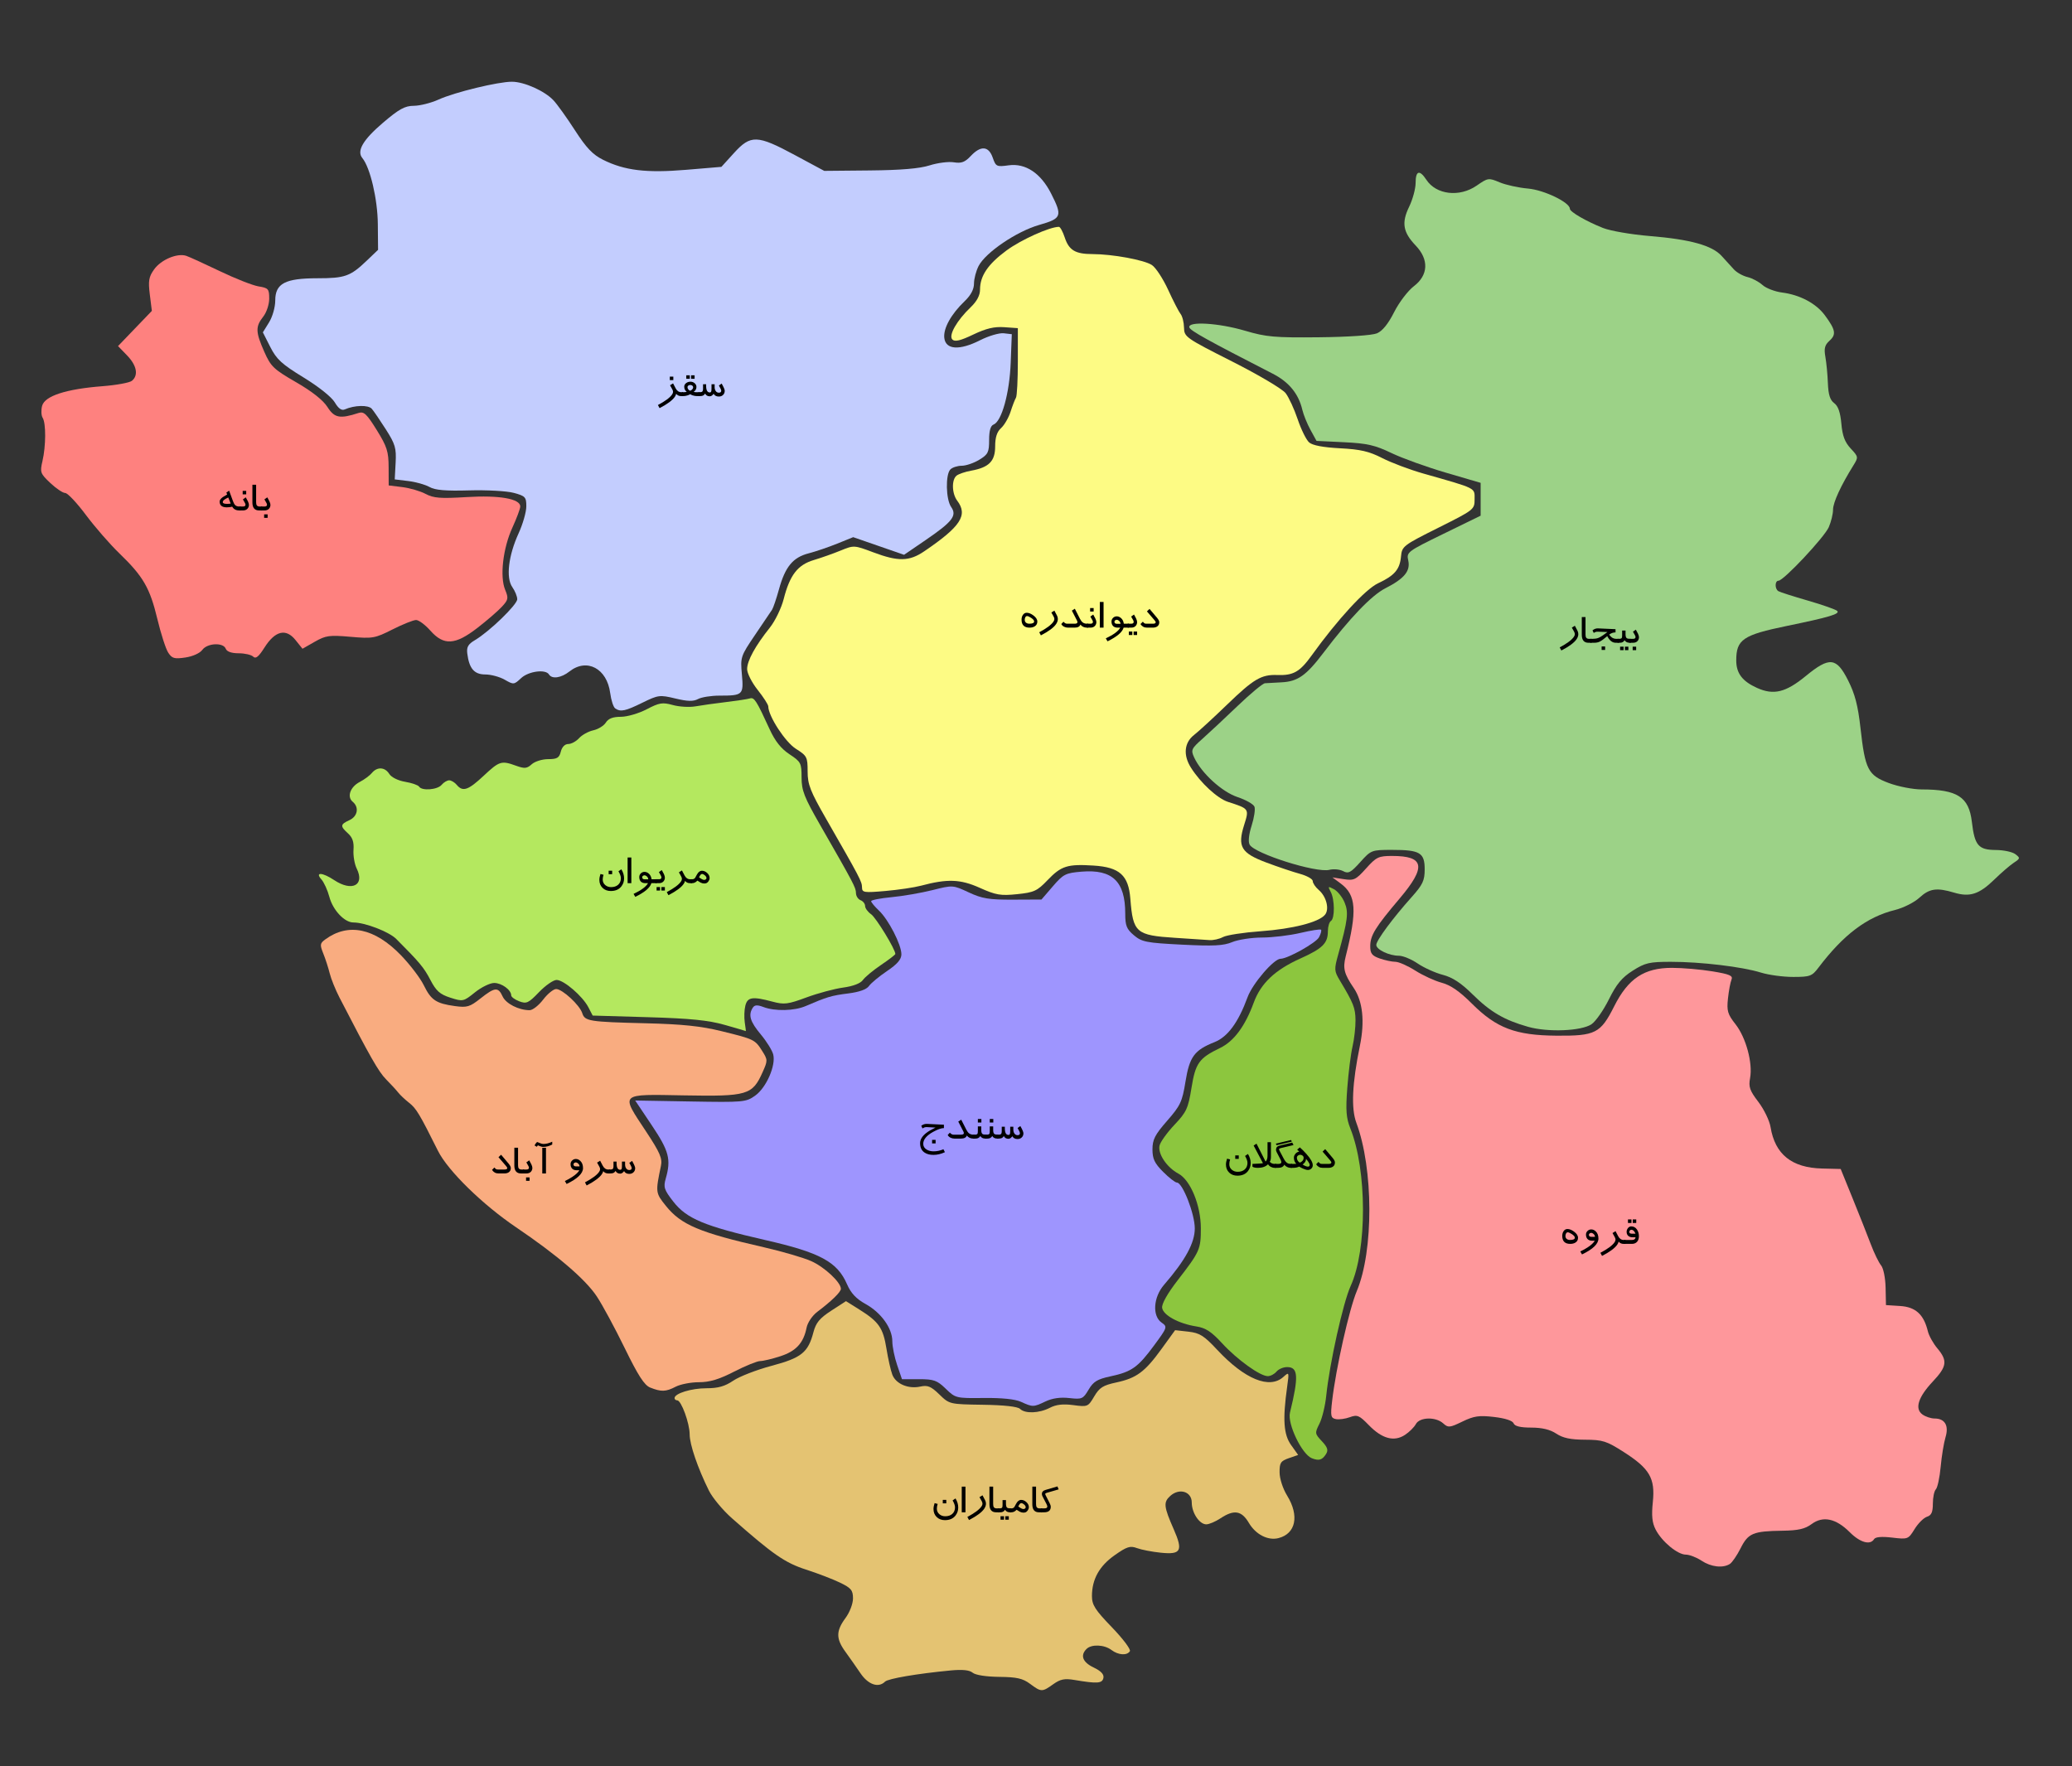 <?xml version="1.0" encoding="utf-8"?>
<!-- Generator: Adobe Illustrator 16.2.0, SVG Export Plug-In . SVG Version: 6.00 Build 0)  -->
<!DOCTYPE svg PUBLIC "-//W3C//DTD SVG 1.1//EN" "http://www.w3.org/Graphics/SVG/1.1/DTD/svg11.dtd">
<svg version="1.1"
	 id="svg2" xmlns:dc="http://purl.org/dc/elements/1.1/" xmlns:cc="http://creativecommons.org/ns#" xmlns:rdf="http://www.w3.org/1999/02/22-rdf-syntax-ns#" xmlns:svg="http://www.w3.org/2000/svg" xmlns:sodipodi="http://sodipodi.sourceforge.net/DTD/sodipodi-0.dtd" xmlns:inkscape="http://www.inkscape.org/namespaces/inkscape" sodipodi:docname="drawing.svg" inkscape:version="0.91 r13725"
	 xmlns="http://www.w3.org/2000/svg" xmlns:xlink="http://www.w3.org/1999/xlink" x="0px" y="0px" width="548px" height="467.2px"
	 viewBox="22.457 9.433 548 467.2" enable-background="new 22.457 9.433 548 467.2" xml:space="preserve">
<rect x="22.457" y="9.433" width="548" height="467.2" fill="#333333" stroke="none"/>
<g id="layer1" inkscape:label="Layer 1" inkscape:groupmode="layer">
	<path id="path3385" inkscape:connector-curvature="0" fill="#C3CDFE" d="M185.177,196.82c-0.484-0.323-1.085-2.153-1.334-4.066
		c-0.851-6.508-6.173-9.336-10.768-5.721c-2.194,1.726-4.624,2.085-5.418,0.8c-0.907-1.467-5.429-0.864-7.398,0.986
		c-1.847,1.735-1.971,1.747-4.316,0.4c-1.328-0.762-3.634-1.386-5.122-1.386c-2.935,0-4.271-1.548-4.775-5.534
		c-0.217-1.715,0.221-2.48,2.025-3.547c3.812-2.251,11.187-9.386,11.187-10.822c0-0.738-0.586-2.178-1.302-3.2
		c-1.728-2.466-1.039-8.334,1.672-14.256c1.116-2.439,2.03-5.637,2.03-7.107c0-2.458-0.267-2.744-3.333-3.57
		c-1.833-0.494-7.144-0.788-11.801-0.655c-6.225,0.178-8.996-0.059-10.467-0.896c-1.1-0.627-3.62-1.336-5.6-1.576l-3.601-0.437
		l0.237-4.4c0.209-3.873-0.099-4.927-2.565-8.8c-1.542-2.42-3.225-4.884-3.739-5.476c-0.918-1.055-4.573-0.968-7.15,0.169
		c-0.832,0.367-1.67-0.227-2.642-1.872c-0.827-1.399-4.285-4.158-8.253-6.583c-5.751-3.514-7.141-4.786-8.795-8.052l-1.966-3.878
		l1.637-2.648c0.92-1.488,1.637-4.021,1.637-5.782c0-4.505,2.611-5.878,11.176-5.878c7.261,0,8.686-0.509,13.021-4.653l2.996-2.864
		l-0.064-6.841c-0.063-6.583-2.02-14.921-4.09-17.431c-1.552-1.88,0.16-4.821,5.415-9.308c4.305-3.675,5.814-4.506,8.211-4.521
		c1.615-0.01,4.556-0.753,6.536-1.652c4.277-1.942,15.803-4.737,19.431-4.712c3.232,0.022,8.585,2.417,10.93,4.891
		c0.986,1.04,3.549,4.613,5.695,7.939c3.011,4.664,4.71,6.451,7.432,7.81c5.694,2.844,11.451,3.541,21.967,2.659l9.346-0.784
		l3.33-3.667c4.413-4.86,6.145-4.803,16.063,0.533l7.808,4.2l12-0.114c8.287-0.079,13.194-0.493,15.86-1.34
		c2.123-0.674,5.003-1.042,6.4-0.816c2.012,0.325,2.942-0.021,4.479-1.66c2.647-2.825,4.733-2.673,5.813,0.424
		c0.827,2.375,1.028,2.472,4.223,2.034c4.457-0.611,8.488,2.074,11.226,7.476c3.036,5.99,2.81,6.584-3.162,8.294
		c-5.952,1.705-14.159,7.267-16.014,10.853c-0.674,1.303-1.226,3.4-1.226,4.66c0,1.513-0.834,3.088-2.456,4.64
		c-3.601,3.445-5.688,7.209-5.398,9.733c0.36,3.136,4.013,3.375,9.457,0.616c2.271-1.151,5.09-1.981,6.264-1.846l2.134,0.247
		l-0.295,7.6c-0.312,8.019-2.386,15.477-4.534,16.301c-0.79,0.303-1.171,1.632-1.171,4.086c0,3.245-0.28,3.808-2.6,5.222
		c-1.43,0.872-3.518,1.586-4.64,1.588c-1.122,0.001-2.473,0.435-3,0.963c-1.336,1.335-1.203,7.938,0.2,9.94
		c1.602,2.287,0.364,3.887-6.781,8.77l-5.675,3.877l-6.727-2.332l-6.727-2.332l-4.226,1.711c-2.324,0.941-5.736,2.101-7.583,2.577
		c-4.134,1.067-6.177,3.546-7.817,9.484c-0.69,2.499-1.519,4.943-1.84,5.431c-0.322,0.487-2.344,3.481-4.492,6.651
		c-3.812,5.625-3.896,5.879-3.48,10.459c0.489,5.4,0.275,5.603-5.931,5.603c-2.193,0-4.741,0.404-5.663,0.897
		c-1.258,0.673-2.756,0.638-6.001-0.141c-4.128-0.99-4.523-0.94-8.689,1.103C187.809,197.537,186.625,197.788,185.177,196.82
		L185.177,196.82z"/>
	<g>
		<path d="M203.105,114.203h-0.527c-0.527,0-0.959-0.201-1.295-0.604c-0.039,0.238-0.156,0.502-0.352,0.791
			c-0.617,0.918-1.961,1.916-4.031,2.994l-0.439-0.82c1.922-1.019,3.17-1.947,3.744-2.782c0.172-0.25,0.258-0.482,0.258-0.697
			c0-0.211-0.067-0.436-0.201-0.674l-0.595-1.074l0.802-0.503l0.686,1.313c0.352,0.68,0.844,1.02,1.477,1.02h0.475V114.203z
			 M200.538,109.978h-0.932v-0.926h0.932V109.978z"/>
		<path d="M207.505,114.203h-0.668c-0.367,0-0.744-0.059-1.131-0.178c-0.336-0.103-0.568-0.213-0.697-0.332
			c-0.16,0.119-0.406,0.229-0.738,0.332c-0.383,0.119-0.746,0.178-1.09,0.178h-0.387v-1.037h0.475c0.348,0,0.619-0.031,0.814-0.094
			c-0.441-0.333-0.662-0.783-0.662-1.351c0-0.407,0.182-0.736,0.545-0.986c0.32-0.228,0.691-0.341,1.113-0.341
			c0.41,0,0.77,0.127,1.078,0.382c0.328,0.27,0.492,0.606,0.492,1.01c0,0.536-0.242,0.965-0.727,1.286
			c0.125,0.063,0.305,0.094,0.539,0.094h1.043V114.203z M204.898,109.621h-0.932v-0.92h0.932V109.621z M205.782,111.882
			c0-0.184-0.075-0.334-0.226-0.451s-0.321-0.176-0.513-0.176c-0.199,0-0.369,0.049-0.51,0.146
			c-0.164,0.113-0.246,0.264-0.246,0.451c0,0.199,0.069,0.39,0.208,0.571s0.306,0.304,0.501,0.366
			c0.195-0.063,0.371-0.178,0.527-0.346C205.697,112.261,205.782,112.074,205.782,111.882z M206.163,109.621h-0.932v-0.92h0.932
			V109.621z"/>
		<path d="M214.132,112.796c0,0.449-0.147,0.815-0.442,1.099s-0.667,0.425-1.116,0.425c-0.648,0-1.107-0.244-1.377-0.732
			c-0.32,0.445-0.664,0.668-1.031,0.668c-0.57,0-0.979-0.242-1.225-0.727c-0.156,0.276-0.361,0.463-0.615,0.562
			c-0.191,0.075-0.465,0.112-0.82,0.112h-0.311v-1.037h0.422c0.297,0,0.504-0.068,0.621-0.206c0.105-0.125,0.158-0.341,0.158-0.646
			v-1.251h0.82v0.504c0.012,1.113,0.336,1.67,0.973,1.67c0.195,0,0.324-0.107,0.387-0.322c0.039-0.137,0.059-0.422,0.059-0.855
			v-0.996h0.826v0.762c0,0.391,0.086,0.723,0.258,0.996c0.207,0.32,0.494,0.48,0.861,0.48c0.418,0,0.627-0.174,0.627-0.521
			c0-0.223-0.207-0.684-0.621-1.383l0.732-0.51C213.861,111.843,214.132,112.48,214.132,112.796z"/>
	</g>
	<path id="path3383" inkscape:connector-curvature="0" fill="#FDFB84" d="M333.257,257.492c-10.347-0.66-11.145-1.356-11.846-10.331
		c-0.485-6.218-2.836-8.343-9.713-8.781c-6.932-0.441-8.57,0.077-12.182,3.853c-2.746,2.871-3.571,3.251-8.051,3.713
		c-4.366,0.449-5.603,0.24-9.863-1.673c-5.144-2.308-8.579-2.435-15.546-0.572c-1.76,0.471-5.989,1.1-9.399,1.397
		c-5.724,0.5-6.201,0.426-6.215-0.962c-0.015-1.515-0.53-2.5-9.467-18.074c-4.234-7.379-4.919-9.129-4.919-12.59
		c0-3.798-0.171-4.127-3.103-5.978c-2.817-1.778-7.281-8.634-7.305-11.219c-0.004-0.463-1.265-2.423-2.801-4.355
		c-1.535-1.932-2.792-4.409-2.792-5.505c0-2.207,2.14-6.113,6.015-10.982c1.4-1.76,3.048-5.167,3.661-7.571
		c1.612-6.323,3.702-9.029,7.948-10.293c1.967-0.585,5.166-1.717,7.109-2.514c3.5-1.436,3.581-1.432,8.618,0.464
		c6.594,2.482,9.519,2.428,13.463-0.247c9.668-6.557,11.645-9.579,8.761-13.392c-1.438-1.899-1.533-5.567-0.175-6.645
		c0.55-0.437,2.272-1.022,3.827-1.302c4.733-0.851,6.373-2.503,6.373-6.422c0-2.393,0.475-3.86,1.569-4.852
		c0.863-0.781,1.99-2.727,2.505-4.324c0.514-1.597,1.157-3.263,1.43-3.703c0.272-0.44,0.496-4.76,0.496-9.6v-8.8l-3.592-0.255
		c-2.652-0.188-4.801,0.323-8.209,1.952c-3.397,1.624-4.853,1.971-5.51,1.313c-1.084-1.083,1.143-5.008,4.854-8.559
		c1.622-1.552,2.456-3.127,2.456-4.64c0-3.646,2.082-6.726,7.012-10.367c3.81-2.815,11.415-6.243,13.85-6.243
		c0.338,0,1.03,1.263,1.54,2.806c1.119,3.391,2.791,4.392,7.346,4.4c5.292,0.009,13.64,1.545,15.701,2.89
		c1.018,0.663,2.953,3.613,4.302,6.555c1.349,2.942,2.834,5.828,3.302,6.413s0.872,2.205,0.898,3.6
		c0.048,2.46,0.428,2.727,12.699,8.936c7.033,3.558,13.33,7.288,14.182,8.4c0.843,1.1,2.275,4.208,3.185,6.907
		c0.909,2.699,2.267,5.447,3.018,6.108c0.899,0.791,3.688,1.323,8.166,1.557c5.413,0.283,7.692,0.812,11.173,2.593
		c2.405,1.23,7.265,3.061,10.8,4.067c14.338,4.082,13.628,3.727,13.628,6.803c0,2.733-0.111,2.82-9.601,7.565
		c-9.31,4.655-9.607,4.884-9.862,7.6c-0.322,3.432-1.687,5.023-6.076,7.087c-3.35,1.574-10.742,9.61-17.546,19.071
		c-3.146,4.375-4.85,5.343-9.126,5.186c-4.189-0.154-6.227,1.048-13.205,7.791c-3.621,3.5-7.574,7.132-8.784,8.072
		c-2.594,2.015-2.913,5.317-0.833,8.622c2.54,4.036,7.018,8.17,9.833,9.079c5.603,1.808,5.604,1.812,4.257,6.083
		c-1.818,5.76-0.829,7.439,5.863,9.952c3.014,1.132,7.01,2.478,8.88,2.99c1.87,0.513,3.399,1.377,3.399,1.922
		s0.711,1.598,1.578,2.341c2.034,1.742,2.876,5.094,1.65,6.571c-1.645,1.98-8.526,3.74-17.029,4.354
		c-4.51,0.326-8.985,1.017-9.946,1.536s-2.581,0.88-3.6,0.803C341.29,258.015,337.217,257.745,333.257,257.492L333.257,257.492z"/>
	<g>
		<path d="M296.808,173.837c0,0.556-0.229,0.976-0.686,1.262c-0.371,0.231-0.826,0.346-1.365,0.346
			c-1.414,0-2.121-0.706-2.121-2.118c0-0.462,0.111-0.867,0.334-1.215c0.258-0.399,0.605-0.599,1.043-0.599
			c0.539,0,1.127,0.237,1.764,0.71C296.464,172.736,296.808,173.273,296.808,173.837z M295.964,173.802
			c0-0.278-0.26-0.589-0.779-0.934c-0.48-0.321-0.848-0.482-1.102-0.482c-0.199,0-0.355,0.12-0.469,0.358
			c-0.09,0.192-0.135,0.399-0.135,0.623c0,0.345,0.123,0.609,0.369,0.793c0.219,0.165,0.506,0.247,0.861,0.247
			C295.546,174.408,295.964,174.206,295.964,173.802z"/>
		<path d="M302.005,172.246c0.152,0.289,0.229,0.592,0.229,0.908c0,0.441-0.15,0.887-0.451,1.336c-0.621,0.93-1.965,1.93-4.031,3
			l-0.439-0.82c1.91-1.012,3.158-1.942,3.744-2.79c0.172-0.25,0.258-0.482,0.258-0.697c0-0.211-0.065-0.436-0.196-0.674
			l-0.599-1.072l0.801-0.491L302.005,172.246z"/>
		<path d="M310.232,175.445h-0.316c-0.723,0-1.293-0.27-1.711-0.809c-0.191,0.539-0.705,0.809-1.541,0.809h-1.746
			c-0.363,0-0.703-0.078-1.02-0.235c-0.352-0.172-0.602-0.412-0.75-0.717l0.574-0.612c0.305,0.352,0.617,0.527,0.938,0.527h2.027
			c0.488,0,0.732-0.142,0.732-0.425c0-0.11-0.047-0.258-0.14-0.443l-1.335-2.597l0.783-0.502l1.342,2.637
			c0.234,0.463,0.482,0.792,0.744,0.989c0.297,0.228,0.688,0.341,1.172,0.341h0.246V175.445z"/>
		<path d="M312.423,173.971c0,0.372-0.113,0.695-0.34,0.969c-0.281,0.336-0.684,0.505-1.207,0.505h-0.949v-1.037h0.932
			c0.438,0,0.656-0.161,0.656-0.482c0-0.133-0.049-0.284-0.145-0.453l-0.537-0.957l0.758-0.534c0.305,0.551,0.492,0.902,0.563,1.055
			C312.333,173.424,312.423,173.736,312.423,173.971z M311.702,171.191h-0.932v-0.926h0.932V171.191z"/>
		<path d="M314.327,175.445h-0.984v-6.791h0.984V175.445z"/>
		<path d="M321.025,175.445h-1.395c-0.332,1.186-1.75,2.393-4.254,3.621l-0.457-0.783c2.055-0.969,3.328-1.916,3.82-2.838h-0.697
			c-0.516,0-0.914-0.141-1.195-0.423c-0.281-0.283-0.422-0.683-0.422-1.2c0-0.376,0.138-0.698,0.413-0.965s0.603-0.4,0.981-0.4
			s0.74,0.141,1.084,0.423c0.434,0.356,0.693,0.866,0.779,1.528h1.342V175.445z M318.804,174.431
			c-0.012-0.308-0.141-0.571-0.387-0.788c-0.207-0.186-0.404-0.278-0.592-0.278c-0.152,0-0.291,0.045-0.416,0.136
			c-0.141,0.099-0.211,0.221-0.211,0.367c0,0.375,0.225,0.563,0.674,0.563H318.804z"/>
		<path d="M323.198,173.971c0,0.372-0.113,0.695-0.338,0.969c-0.28,0.336-0.681,0.505-1.202,0.505h-0.944v-1.037h0.925
			c0.435,0,0.651-0.161,0.651-0.482c0-0.133-0.044-0.284-0.133-0.453l-0.537-0.957l0.758-0.534c0.305,0.551,0.492,0.902,0.563,1.055
			C323.113,173.424,323.198,173.736,323.198,173.971z M321.933,177.402h-0.926v-0.926h0.926V177.402z M323.198,177.402h-0.926
			v-0.926h0.926V177.402z"/>
		<path d="M329.058,174.012c0,0.49-0.172,0.857-0.516,1.104c-0.301,0.22-0.705,0.329-1.213,0.329h-1.523
			c-0.746,0-1.318-0.313-1.717-0.941l0.627-0.629c0.191,0.241,0.352,0.393,0.48,0.456c0.105,0.052,0.277,0.077,0.516,0.077h1.676
			c0.488,0,0.732-0.131,0.732-0.394c0-0.114-0.114-0.302-0.344-0.564l-1.979-2.299l0.688-0.658l1.963,2.326
			C328.855,173.301,329.058,173.699,329.058,174.012z"/>
	</g>
	<path id="path3381" inkscape:connector-curvature="0" fill="#9E95FE" d="M292.457,380.211c-1.534-0.698-5.08-1.06-9.826-1.003
		c-7.304,0.087-7.468,0.047-10.038-2.443c-2.302-2.231-3.146-2.532-7.099-2.532h-4.487l-1.274-3.742
		c-0.702-2.059-1.275-4.885-1.275-6.282c0-3.467-2.967-7.592-7.102-9.875c-2.446-1.351-3.854-2.853-4.873-5.2
		c-2.58-5.946-7.084-8.382-21.626-11.702c-16.044-3.662-20.801-5.649-24.313-10.156c-2.43-3.119-2.665-3.829-2.019-6.082
		c1.461-5.096,0.895-7.273-3.671-14.095l-4.403-6.578l14.603,0.255c14.094,0.247,14.691,0.192,17.141-1.555
		c2.93-2.089,5.497-7.951,4.764-10.873c-0.27-1.074-1.753-3.464-3.296-5.311c-2.814-3.369-3.344-5.119-2.127-7.038
		c0.493-0.777,1.192-0.826,2.84-0.2c3.039,1.155,8.162,1.037,11.161-0.257c5.596-2.414,6.858-2.789,11.22-3.334
		c2.926-0.366,4.892-1.065,5.522-1.965c0.538-0.769,2.688-2.551,4.778-3.962c2.726-1.839,3.8-3.095,3.8-4.442
		c0-2.538-3.42-9.186-5.946-11.56c-1.13-1.061-2.054-2.176-2.054-2.479s2.431-0.779,5.4-1.06c2.97-0.28,7.833-1.12,10.807-1.866
		c5.4-1.355,5.411-1.354,9.601,0.599c3.537,1.65,5.368,1.951,11.716,1.922l7.522-0.034l3.01-3.495
		c2.778-3.226,3.364-3.524,7.61-3.876c8.143-0.675,11.534,2.584,11.534,11.087c0,3.217,0.359,4.111,2.31,5.753
		c2.095,1.763,3.275,1.992,12.706,2.469c8.33,0.421,10.967,0.288,13.265-0.672c1.578-0.659,5.13-1.204,7.895-1.21
		c2.764-0.006,7.327-0.555,10.141-1.218s5.273-1.049,5.465-0.856c0.192,0.192-0.049,1.094-0.536,2.004
		c-0.8,1.494-8.289,5.682-10.16,5.682c-1.772,0-7.406,6.552-8.723,10.146c-2.463,6.719-5.258,10.519-8.761,11.911
		c-5.319,2.112-6.607,3.866-7.669,10.444c-0.857,5.315-1.338,6.343-4.842,10.347c-3.231,3.693-3.89,4.975-3.89,7.572
		c0,2.512,0.556,3.682,2.826,5.953c1.555,1.555,3.191,2.827,3.637,2.827c1.496,0,4.721,8.258,4.729,12.11
		c0.008,3.828-2.491,8.421-8.117,14.917c-2.851,3.292-3.177,8.25-0.657,10.015c1.581,1.107,1.536,1.244-1.971,6.008
		c-4.294,5.833-5.936,7-11.533,8.2c-3.508,0.752-4.54,1.38-5.81,3.532c-1.452,2.461-1.757,2.593-5.103,2.216
		c-2.359-0.266-4.482,0.038-6.301,0.9C295.764,381.647,295.617,381.648,292.457,380.211L292.457,380.211z"/>
	<g>
		<path d="M272.366,314.191c-1.023,0.477-2.033,0.715-3.029,0.715c-0.914,0-1.672-0.188-2.273-0.563
			c-0.84-0.523-1.26-1.365-1.26-2.525c0-0.953,0.537-1.852,1.611-2.695c0.563-0.441,1.383-0.922,2.461-1.441
			c-1.34-0.086-2.125-0.129-2.355-0.129c-0.391,0-0.752,0.121-1.084,0.363l-0.322-0.715c0.457-0.355,0.969-0.52,1.535-0.492
			l4.453,0.217v0.891c-0.695,0-1.646,0.334-2.854,1.002c-1.742,0.965-2.613,2.02-2.613,3.164c0,0.648,0.305,1.156,0.914,1.523
			c0.512,0.309,1.115,0.463,1.811,0.463c0.891,0,1.764-0.184,2.619-0.551L272.366,314.191z M269.906,311.865h-0.932v-0.926h0.932
			V311.865z"/>
		<path d="M280.189,310.593h-0.316c-0.723,0-1.293-0.27-1.711-0.809c-0.191,0.539-0.705,0.809-1.541,0.809h-1.746
			c-0.363,0-0.703-0.078-1.02-0.235c-0.352-0.172-0.602-0.412-0.75-0.717l0.574-0.612c0.305,0.352,0.617,0.527,0.938,0.527h2.027
			c0.488,0,0.732-0.142,0.732-0.425c0-0.11-0.047-0.258-0.14-0.443l-1.335-2.597l0.783-0.502l1.342,2.637
			c0.234,0.463,0.482,0.792,0.744,0.989c0.297,0.228,0.688,0.341,1.172,0.341h0.246V310.593z"/>
		<path d="M283.353,310.593h-0.311c-0.609,0-1.045-0.225-1.307-0.674c-0.27,0.449-0.674,0.674-1.213,0.674h-0.645v-1.043h0.41
			c0.363,0,0.594-0.076,0.691-0.229c0.066-0.105,0.1-0.344,0.1-0.715v-1.242h0.902v0.963c0,0.501,0.092,0.838,0.275,1.011
			c0.152,0.141,0.432,0.211,0.838,0.211h0.258V310.593z M282.011,306.339h-0.932v-0.926h0.932V306.339z"/>
		<path d="M286.505,310.593h-0.311c-0.609,0-1.045-0.225-1.307-0.674c-0.27,0.449-0.674,0.674-1.213,0.674h-0.645v-1.043h0.41
			c0.363,0,0.594-0.076,0.691-0.229c0.066-0.105,0.1-0.344,0.1-0.715v-1.242h0.902v0.963c0,0.501,0.092,0.838,0.275,1.011
			c0.152,0.141,0.432,0.211,0.838,0.211h0.258V310.593z M285.163,306.339h-0.932v-0.926h0.932V306.339z"/>
		<path d="M293.132,309.187c0,0.449-0.147,0.815-0.442,1.099s-0.667,0.425-1.116,0.425c-0.648,0-1.107-0.244-1.377-0.732
			c-0.32,0.445-0.664,0.668-1.031,0.668c-0.57,0-0.979-0.242-1.225-0.727c-0.156,0.276-0.361,0.463-0.615,0.562
			c-0.191,0.075-0.465,0.112-0.82,0.112h-0.311v-1.037h0.422c0.297,0,0.504-0.068,0.621-0.206c0.105-0.125,0.158-0.341,0.158-0.646
			v-1.251h0.82v0.504c0.012,1.113,0.336,1.67,0.973,1.67c0.195,0,0.324-0.107,0.387-0.322c0.039-0.137,0.059-0.422,0.059-0.855
			v-0.996h0.826v0.762c0,0.391,0.086,0.723,0.258,0.996c0.207,0.32,0.494,0.48,0.861,0.48c0.418,0,0.627-0.174,0.627-0.521
			c0-0.223-0.207-0.684-0.621-1.383l0.732-0.51C292.861,308.234,293.132,308.871,293.132,309.187z"/>
	</g>
	<path id="path3379" inkscape:connector-curvature="0" fill="#FE979B" d="M472.457,422.232c-1.32-0.874-3.183-1.591-4.139-1.594
		c-2.19-0.006-6.33-3.443-7.971-6.617c-0.936-1.809-1.126-3.655-0.75-7.305c0.646-6.286-0.831-8.822-7.702-13.223
		c-4.544-2.91-5.55-3.229-10.239-3.249c-3.822-0.016-5.835-0.443-7.6-1.611c-1.63-1.08-3.755-1.591-6.625-1.595
		c-2.895-0.004-4.361-0.361-4.658-1.134c-0.268-0.697-2.24-1.338-5.163-1.677c-3.97-0.461-5.316-0.265-8.38,1.218
		c-3.37,1.632-3.759,1.668-5.075,0.477c-1.979-1.792-6.235-1.676-7.238,0.197c-0.438,0.818-1.733,2.102-2.88,2.853
		c-2.869,1.88-6.052,1.023-9.542-2.57c-2.542-2.616-3.065-2.836-5.038-2.112c-1.21,0.444-2.876,0.668-3.701,0.498
		c-1.333-0.275-1.442-0.817-0.975-4.832c1.002-8.605,4.521-24.277,6.514-29.014c4.486-10.658,4.431-32.356-0.114-44.539
		c-1.412-3.784-1.105-10.419,0.939-20.356c1.325-6.435,0.76-11.765-1.619-15.273c-2.574-3.795-2.932-5.216-2.121-8.423
		c3.061-12.098,2.776-16.174-1.339-19.225l-2.185-1.619l2.969,0.463c2.716,0.424,3.223,0.182,5.932-2.836
		c2.706-3.015,3.301-3.3,6.884-3.3c8.583,0,9.09,2.871,1.988,11.26c-6.471,7.646-7.772,9.761-7.772,12.633
		c0,1.917,0.465,2.512,2.52,3.228c1.386,0.483,3.244,0.878,4.13,0.878s3.262,1.05,5.28,2.333c2.019,1.283,5.165,2.728,6.991,3.21
		c2.325,0.614,4.726,2.278,8,5.548c6.467,6.455,11.53,8.37,22.35,8.45c10.289,0.077,11.641-0.611,15.237-7.753
		c3.714-7.376,7.935-10.187,15.295-10.187c2.799,0,7.605,0.416,10.682,0.924c4.62,0.763,5.499,1.145,5.057,2.2
		c-0.294,0.702-0.714,2.955-0.933,5.005c-0.348,3.253-0.092,4.12,2.009,6.8c2.771,3.536,4.586,10.272,3.84,14.249
		c-0.433,2.307-0.089,3.291,2.198,6.287c1.491,1.954,2.939,4.943,3.218,6.644c1.187,7.231,5.594,10.773,13.653,10.971l4.899,0.121
		l3.188,7.846c1.753,4.316,3.907,9.755,4.787,12.087c0.88,2.332,2.096,4.833,2.702,5.559c0.623,0.745,1.145,3.318,1.2,5.914
		l0.098,4.595l3.775,0.243c4.069,0.262,6.232,2.243,7.308,6.695c0.284,1.176,1.416,3.208,2.517,4.516
		c2.735,3.25,2.526,4.796-1.18,8.73c-3.898,4.139-4.877,7.21-2.785,8.74c0.809,0.591,2.258,1.076,3.22,1.076
		c2.738,0,3.83,1.877,2.89,4.969c-0.439,1.447-1.015,4.955-1.277,7.796c-0.262,2.841-0.835,5.523-1.272,5.96
		c-0.437,0.438-0.795,2.139-0.795,3.781c0,2.258-0.38,3.107-1.56,3.481c-0.858,0.272-2.328,1.736-3.266,3.253
		c-1.677,2.714-1.772,2.75-5.932,2.261c-2.766-0.325-4.42-0.186-4.782,0.401c-1.031,1.669-3.7,0.911-6.439-1.829
		c-3.642-3.642-7.077-4.377-10.079-2.157c-1.753,1.295-3.528,1.702-7.71,1.763c-7.791,0.114-9.068,0.648-11.072,4.63
		c-0.959,1.904-2.242,3.778-2.852,4.165C478.118,424.275,474.992,423.912,472.457,422.232L472.457,422.232z"/>
	<g>
		<path d="M439.812,336.837c0,0.556-0.229,0.976-0.686,1.262c-0.371,0.231-0.826,0.346-1.365,0.346
			c-1.414,0-2.121-0.706-2.121-2.118c0-0.462,0.111-0.867,0.334-1.215c0.258-0.399,0.605-0.599,1.043-0.599
			c0.539,0,1.127,0.237,1.764,0.71C439.468,335.736,439.812,336.273,439.812,336.837z M438.968,336.802
			c0-0.278-0.26-0.589-0.779-0.934c-0.48-0.321-0.848-0.482-1.102-0.482c-0.199,0-0.355,0.12-0.469,0.358
			c-0.09,0.192-0.135,0.399-0.135,0.623c0,0.345,0.123,0.609,0.369,0.793c0.219,0.165,0.506,0.247,0.861,0.247
			C438.55,337.408,438.968,337.206,438.968,336.802z"/>
		<path d="M445.208,337.039c0,1.402-1.447,2.801-4.342,4.195l-0.457-0.785c0.664-0.305,1.311-0.662,1.939-1.072
			c0.953-0.621,1.582-1.213,1.887-1.775h-0.703c-0.516,0-0.914-0.142-1.195-0.425s-0.422-0.683-0.422-1.198
			c0-0.375,0.139-0.695,0.416-0.961s0.604-0.398,0.979-0.398c0.434,0,0.832,0.174,1.195,0.521
			C444.974,335.585,445.208,336.218,445.208,337.039z M444.294,336.582c-0.012-0.297-0.141-0.555-0.387-0.773
			c-0.211-0.188-0.408-0.281-0.592-0.281c-0.148,0-0.287,0.047-0.416,0.141c-0.141,0.102-0.211,0.225-0.211,0.369
			c0,0.363,0.225,0.545,0.674,0.545H444.294z"/>
		<path d="M452.368,338.445h-0.527c-0.527,0-0.959-0.201-1.295-0.604c-0.039,0.238-0.156,0.502-0.352,0.791
			c-0.617,0.918-1.961,1.916-4.031,2.994l-0.439-0.82c1.922-1.019,3.17-1.947,3.744-2.782c0.172-0.25,0.258-0.482,0.258-0.697
			c0-0.211-0.067-0.436-0.201-0.674l-0.595-1.074l0.802-0.503l0.686,1.313c0.352,0.68,0.844,1.02,1.477,1.02h0.475V338.445z"/>
		<path d="M455.913,336.403c0,0.618-0.156,1.107-0.469,1.466c-0.328,0.384-0.797,0.575-1.406,0.575h-2.063v-1.037h2.145
			c0.543,0,0.848-0.236,0.914-0.709h-0.838c-0.449,0-0.814-0.124-1.096-0.372s-0.426-0.595-0.434-1.04
			c-0.008-0.363,0.102-0.693,0.328-0.99c0.246-0.32,0.545-0.48,0.896-0.48c0.637,0,1.145,0.282,1.523,0.845
			C455.747,335.154,455.913,335.734,455.913,336.403z M453.95,332.908h-0.932v-0.926h0.932V332.908z M455.011,335.75
			c-0.293-0.695-0.65-1.043-1.072-1.043c-0.164,0-0.3,0.057-0.407,0.17s-0.161,0.252-0.161,0.416c0,0.305,0.238,0.457,0.715,0.457
			H455.011z M455.21,332.908h-0.932v-0.926h0.932V332.908z"/>
	</g>
	<path id="path3377" inkscape:connector-curvature="0" fill="#F9AC80" d="M194.417,376.449c-1.539-0.613-3.193-3.177-6.732-10.431
		c-2.581-5.29-5.912-11.456-7.404-13.702c-2.996-4.512-10.484-10.922-21.34-18.267c-8.887-6.012-18.036-14.969-20.652-20.217
		c-4.864-9.756-5.736-11.209-7.613-12.686c-1.094-0.86-2.4-2.092-2.903-2.736c-0.503-0.645-1.938-2.204-3.189-3.466
		c-1.996-2.013-4.219-5.913-12.337-21.646c-1.061-2.054-2.225-4.934-2.588-6.4c-0.362-1.466-1.128-3.83-1.7-5.253
		c-0.938-2.33-0.885-2.701,0.529-3.737c6.095-4.462,13.065-2.999,20.022,4.202c2.403,2.487,5.119,6.058,6.036,7.936
		c1.918,3.925,3.253,4.817,8.235,5.5c3.192,0.438,3.936,0.216,6.747-2.011c3.808-3.016,4.692-3.098,5.857-0.542
		c0.871,1.914,4.264,3.64,7.15,3.64c0.792,0,2.401-1.26,3.576-2.8s2.723-2.798,3.44-2.796c1.643,0.005,6.22,4.237,6.9,6.381
		c0.676,2.129,1.788,2.306,16.805,2.675c9.661,0.237,14.565,0.748,20,2.082c8.681,2.13,8.886,2.23,10.798,5.268
		c1.471,2.335,1.474,2.506,0.073,5.633c-2.687,6.001-4.007,6.39-20.671,6.091c-17.365-0.312-16.917-0.732-10.149,9.523
		c3.724,5.644,4.368,7.136,3.948,9.144c-1.459,6.977-1.439,7.133,1.325,10.57c4.022,4.999,8.88,7.051,25.876,10.928
		c4.84,1.104,10.481,2.753,12.537,3.665c3.514,1.558,7.862,5.615,7.862,7.335c0,0.836-2.468,3.242-6.232,6.076
		c-1.318,0.992-2.57,2.841-2.841,4.197c-0.812,4.057-2.77,6.194-6.917,7.551c-2.15,0.703-4.563,1.281-5.359,1.283
		c-0.798,0.002-3.901,1.262-6.898,2.8c-4.006,2.056-6.471,2.796-9.309,2.796c-2.123,0-4.892,0.538-6.151,1.195
		C198.564,377.576,197.344,377.616,194.417,376.449L194.417,376.449z"/>
	<g>
		<path d="M157.557,318.38c0,0.49-0.172,0.857-0.516,1.104c-0.301,0.22-0.705,0.329-1.213,0.329h-1.523
			c-0.746,0-1.318-0.313-1.717-0.941l0.627-0.629c0.191,0.241,0.352,0.393,0.48,0.456c0.105,0.052,0.277,0.077,0.516,0.077h1.676
			c0.488,0,0.732-0.131,0.732-0.394c0-0.114-0.114-0.302-0.344-0.564l-1.979-2.299l0.688-0.658l1.963,2.326
			C157.354,317.67,157.557,318.067,157.557,318.38z"/>
		<path d="M161.073,319.813h-0.82c-1.176,0-1.764-0.708-1.764-2.123v-4.674h0.984v4.593c0,0.391,0.057,0.672,0.17,0.844
			c0.141,0.215,0.395,0.323,0.762,0.323h0.668V319.813z"/>
		<path d="M163.258,318.339c0,0.372-0.113,0.695-0.34,0.969c-0.281,0.336-0.684,0.505-1.207,0.505h-0.949v-1.037h0.932
			c0.438,0,0.656-0.161,0.656-0.482c0-0.133-0.049-0.284-0.145-0.453l-0.537-0.957l0.758-0.534c0.305,0.551,0.492,0.902,0.563,1.055
			C163.168,317.793,163.258,318.104,163.258,318.339z M162.514,321.771h-0.926v-0.92h0.926V321.771z"/>
		<path d="M168.514,312.144c-0.773,0.438-1.59,0.656-2.449,0.656c-0.195,0-0.477-0.072-0.844-0.217s-0.521-0.217-0.463-0.217
			c-0.055,0-0.162,0.133-0.322,0.398l-0.604-0.363c0.332-0.594,0.58-0.891,0.744-0.891c0.02,0,0.228,0.085,0.624,0.255
			s0.714,0.255,0.952,0.255c0.746,0,1.533-0.203,2.361-0.609V312.144z M166.856,319.813h-0.979v-6.791h0.979V319.813z"/>
		<path d="M176.653,318.407c0,1.402-1.447,2.801-4.342,4.195l-0.457-0.785c0.664-0.305,1.311-0.662,1.939-1.072
			c0.953-0.621,1.582-1.213,1.887-1.775h-0.703c-0.516,0-0.914-0.142-1.195-0.425s-0.422-0.683-0.422-1.198
			c0-0.375,0.139-0.695,0.416-0.961s0.604-0.398,0.979-0.398c0.434,0,0.832,0.174,1.195,0.521
			C176.418,316.954,176.653,317.587,176.653,318.407z M175.739,317.95c-0.012-0.297-0.141-0.555-0.387-0.773
			c-0.211-0.188-0.408-0.281-0.592-0.281c-0.148,0-0.287,0.047-0.416,0.141c-0.141,0.102-0.211,0.225-0.211,0.369
			c0,0.363,0.225,0.545,0.674,0.545H175.739z"/>
		<path d="M183.813,319.813h-0.527c-0.527,0-0.959-0.201-1.295-0.604c-0.039,0.238-0.156,0.502-0.352,0.791
			c-0.617,0.918-1.961,1.916-4.031,2.994l-0.439-0.82c1.922-1.019,3.17-1.947,3.744-2.782c0.172-0.25,0.258-0.482,0.258-0.697
			c0-0.211-0.067-0.436-0.201-0.674l-0.595-1.074l0.802-0.503l0.686,1.313c0.352,0.68,0.844,1.02,1.477,1.02h0.475V319.813z"/>
		<path d="M190.446,318.407c0,0.449-0.147,0.815-0.442,1.099s-0.667,0.425-1.116,0.425c-0.648,0-1.107-0.244-1.377-0.732
			c-0.32,0.445-0.664,0.668-1.031,0.668c-0.57,0-0.979-0.242-1.225-0.727c-0.156,0.276-0.361,0.463-0.615,0.562
			c-0.191,0.075-0.465,0.112-0.82,0.112h-0.311v-1.037h0.422c0.297,0,0.504-0.068,0.621-0.206c0.105-0.125,0.158-0.341,0.158-0.646
			v-1.251h0.82v0.504c0.012,1.113,0.336,1.67,0.973,1.67c0.195,0,0.324-0.107,0.387-0.322c0.039-0.137,0.059-0.422,0.059-0.855
			v-0.996h0.826v0.762c0,0.391,0.086,0.723,0.258,0.996c0.207,0.32,0.494,0.48,0.861,0.48c0.418,0,0.627-0.174,0.627-0.521
			c0-0.223-0.207-0.684-0.621-1.383l0.732-0.51C190.174,317.454,190.446,318.091,190.446,318.407z"/>
	</g>
	<path id="path3375" inkscape:connector-curvature="0" fill="#E4C372" d="M294.874,454.808c-1.919-1.43-3.504-1.787-8.149-1.836
		c-3.46-0.037-6.267-0.475-7.016-1.096c-0.856-0.711-2.691-0.898-5.851-0.598c-8.81,0.84-16.522,2.154-17.319,2.951
		c-1.738,1.738-4.45,0.82-6.495-2.197c-1.118-1.65-2.923-4.223-4.011-5.719c-2.497-3.434-2.492-5.473,0.023-8.881
		c1.13-1.531,2-3.801,2-5.215c0-2.15-0.477-2.734-3.399-4.154c-1.87-0.908-5.92-2.465-9-3.459
		c-5.589-1.805-8.699-3.959-19.601-13.571c-2.42-2.134-5.171-5.438-6.114-7.341c-2.955-5.966-5.086-12.192-5.086-14.86
		c0-2.931-2.217-9.001-3.286-9.001c-0.393,0-0.711-0.27-0.707-0.6c0.013-1.233,4.451-2.6,8.441-2.6c3.091,0,4.874-0.506,7.093-2.011
		c1.63-1.106,6.183-2.87,10.118-3.92c7.912-2.111,9.666-3.516,11.072-8.869c0.667-2.538,1.645-3.721,4.725-5.72l3.885-2.52
		l3.529,2.212c5.162,3.234,6.296,4.865,7.173,10.311c0.435,2.693,1.136,5.808,1.559,6.921c0.931,2.447,4.23,3.849,7.416,3.149
		c1.931-0.424,2.809-0.06,5.021,2.084c2.673,2.591,2.704,2.599,11.531,2.731c5.598,0.084,9.2,0.482,9.801,1.083
		c1.318,1.317,5.052,1.187,7.881-0.276c1.685-0.871,3.488-1.078,6.23-0.714c3.769,0.5,3.898,0.446,5.514-2.292
		c1.382-2.343,2.338-2.95,5.822-3.697c5.372-1.152,7.575-2.782,11.98-8.866l3.598-4.969l3.509,0.396
		c2.993,0.337,4.107,1.038,7.602,4.778c7.3,7.815,13.845,10.5,17.523,7.19c1.526-1.373,1.545-1.323,0.997,2.6
		c-1.209,8.652-0.939,12.642,1.041,15.418l1.867,2.618l-2.467,0.86c-2.157,0.752-2.465,1.228-2.442,3.782
		c0.014,1.668,0.87,4.294,1.996,6.122c3.276,5.321,2.299,10.087-2.309,11.243c-2.784,0.699-6-0.961-7.812-4.031
		c-1.925-3.262-3.92-3.584-7.501-1.212c-1.32,0.874-3.01,1.592-3.755,1.595c-1.815,0.007-3.846-3.032-3.846-5.757
		c0-2.924-3.281-3.935-5.691-1.754c-1.841,1.666-1.721,2.81,0.926,8.826c2.502,5.69,1.929,6.735-3.396,6.192
		c-2.33-0.238-5.182-0.788-6.336-1.222c-1.785-0.671-2.662-0.393-5.871,1.866c-4.084,2.874-6.03,6.37-6.03,10.831
		c0,2.34,0.835,3.645,5.28,8.248c2.903,3.008,5.042,5.854,4.752,6.322c-0.747,1.209-3.058,1.057-4.88-0.32
		c-1.894-1.434-5.289-1.57-6.593-0.266c-1.715,1.715-1.02,3.514,1.896,4.904c1.938,0.924,2.767,1.809,2.578,2.748
		c-0.296,1.475-1.592,1.57-7.574,0.559c-2.713-0.459-3.787-0.248-5.724,1.131C298.068,457.019,297.837,457.013,294.874,454.808
		L294.874,454.808z"/>
	<g>
		<path d="M275.887,408.185c0,0.789-0.236,1.49-0.709,2.104c-0.629,0.82-1.564,1.23-2.807,1.23c-0.879,0-1.6-0.27-2.162-0.809
			c-0.574-0.551-0.861-1.264-0.861-2.139c0-0.438,0.098-0.955,0.293-1.553l0.809,0.211c-0.145,0.438-0.217,0.854-0.217,1.248
			c0,0.602,0.223,1.092,0.668,1.471c0.426,0.363,0.943,0.545,1.553,0.545c0.758,0,1.371-0.201,1.84-0.604
			c0.496-0.43,0.744-1.018,0.744-1.764c0-0.484-0.213-1.092-0.639-1.822l0.768-0.527
			C275.647,406.562,275.887,407.365,275.887,408.185z M272.735,407.078h-0.932v-0.926h0.932V407.078z"/>
		<path d="M277.803,409.445h-0.984v-6.791h0.984V409.445z"/>
		<path d="M282.994,406.246c0.152,0.289,0.229,0.592,0.229,0.908c0,0.441-0.15,0.887-0.451,1.336c-0.621,0.93-1.965,1.93-4.031,3
			l-0.439-0.82c1.91-1.012,3.158-1.942,3.744-2.79c0.172-0.25,0.258-0.482,0.258-0.697c0-0.211-0.065-0.436-0.196-0.674
			l-0.599-1.072l0.801-0.491L282.994,406.246z"/>
		<path d="M286.727,409.445h-0.82c-1.176,0-1.764-0.708-1.764-2.123v-4.674h0.984v4.593c0,0.391,0.057,0.672,0.17,0.844
			c0.141,0.215,0.395,0.323,0.762,0.323h0.668V409.445z"/>
		<path d="M289.885,409.445h-0.311c-0.609,0-1.045-0.225-1.307-0.674c-0.27,0.449-0.674,0.674-1.213,0.674h-0.645v-1.043h0.41
			c0.363,0,0.594-0.076,0.691-0.229c0.066-0.105,0.1-0.344,0.1-0.715v-1.242h0.902v0.963c0,0.501,0.092,0.838,0.275,1.011
			c0.152,0.141,0.432,0.211,0.838,0.211h0.258V409.445z M288.004,411.402h-0.932v-0.926h0.932V411.402z M289.264,411.402h-0.926
			v-0.926h0.926V411.402z"/>
		<path d="M294.467,408.578c-0.27,0.641-0.699,0.961-1.289,0.961c-0.34,0-0.676-0.084-1.008-0.252
			c-0.039-0.02-0.32-0.191-0.844-0.516c-0.41,0.449-0.869,0.674-1.377,0.674h-0.381v-1.037h0.422c0.301,0,0.549-0.125,0.744-0.376
			c0.047-0.059,0.195-0.329,0.445-0.811c0.367-0.705,0.82-1.058,1.359-1.058c0.492,0,0.951,0.195,1.377,0.586
			c0.434,0.402,0.65,0.846,0.65,1.33C294.567,408.251,294.533,408.417,294.467,408.578z M293.735,408.085
			c0-0.25-0.168-0.51-0.504-0.779c-0.242-0.195-0.469-0.293-0.68-0.293c-0.145,0-0.287,0.088-0.428,0.264
			c-0.063,0.078-0.184,0.281-0.363,0.609c0.602,0.465,1.059,0.697,1.371,0.697c0.16,0,0.297-0.043,0.41-0.129
			C293.67,408.361,293.735,408.238,293.735,408.085z"/>
		<path d="M298.071,409.445h-0.82c-1.176,0-1.764-0.708-1.764-2.123v-4.674h0.984v4.593c0,0.391,0.057,0.672,0.17,0.844
			c0.141,0.215,0.395,0.323,0.762,0.323h0.668V409.445z"/>
		<path d="M302.452,403.378l-3.163,0.917c-0.258,0.074-0.387,0.175-0.387,0.303c0,0.093,0.057,0.247,0.169,0.46l0.982,1.929
			c0.205,0.408,0.308,0.739,0.308,0.993c0,0.976-0.592,1.463-1.775,1.463h-0.826v-1.037h0.873c0.547,0,0.82-0.157,0.82-0.47
			c0-0.172-0.076-0.405-0.229-0.698l-1.031-1.99c-0.121-0.234-0.182-0.455-0.182-0.662c0-0.516,0.309-0.865,0.926-1.049l3.188-0.943
			L302.452,403.378z"/>
	</g>
	<path id="path3373" inkscape:connector-curvature="0" fill="#FE817F" d="M66.937,182.039c-0.642-0.993-1.93-4.993-2.864-8.888
		c-1.968-8.204-3.731-11.253-10.014-17.318c-2.507-2.42-6.505-7.01-8.886-10.2c-2.38-3.19-4.839-5.8-5.465-5.8
		c-0.625,0-2.4-1.191-3.944-2.647c-2.649-2.499-2.766-2.824-2.076-5.8c0.928-3.999,0.954-10.022,0.052-11.447
		c-0.382-0.602-0.444-2.027-0.14-3.167c0.7-2.616,6.336-4.446,15.988-5.19c3.664-0.283,7.159-0.926,7.766-1.429
		c1.776-1.475,1.28-4.062-1.289-6.711l-2.392-2.468l4.474-4.656l4.474-4.656l-0.539-4.311c-0.453-3.632-0.275-4.68,1.132-6.657
		c1.84-2.583,6.146-4.396,8.521-3.586c0.838,0.286,4.853,2.118,8.922,4.072s8.659,3.757,10.2,4.007
		c2.574,0.417,2.801,0.679,2.801,3.224c0,1.558-0.7,3.659-1.601,4.803c-2.061,2.62-2.015,4.034,0.3,9.268
		c1.731,3.916,2.473,4.625,8.41,8.05c4.227,2.438,7.14,4.743,8.301,6.567c1.849,2.904,3.284,3.176,8.242,1.562
		c1.387-0.451,2.156,0.275,4.784,4.517c2.725,4.396,3.135,5.68,3.147,9.855l0.016,4.8l3.6,0.442c1.98,0.243,4.748,1.051,6.151,1.795
		c2.132,1.131,3.918,1.27,10.849,0.846c8.67-0.531,14.2,0.436,14.2,2.482c0,0.573-0.936,3.086-2.08,5.585
		c-2.493,5.446-3.368,12.953-1.918,16.453c0.926,2.235,0.844,2.647-0.892,4.517c-1.051,1.131-3.953,3.637-6.449,5.568
		c-5.889,4.555-8.891,4.727-12.445,0.711c-1.363-1.54-3.06-2.8-3.771-2.8c-0.71,0-3.51,1.121-6.223,2.49
		c-4.676,2.36-5.255,2.461-11.131,1.949c-5.576-0.486-6.523-0.355-9.443,1.31l-3.245,1.851l-1.863-2.322
		c-2.521-3.143-5.391-2.434-8.207,2.029c-1.521,2.41-2.305,3.041-2.961,2.385c-0.49-0.491-2.222-0.892-3.847-0.892
		c-1.888,0-3.12-0.433-3.414-1.2c-0.663-1.727-4.887-1.516-6.214,0.311c-0.631,0.869-2.532,1.721-4.475,2.006
		C68.555,183.778,67.946,183.602,66.937,182.039z"/>
	<g>
		<path d="M86.115,144.445h-0.428c-0.824,0-1.43-0.332-1.816-0.996c-0.406,0.117-0.883,0.176-1.43,0.176
			c-1.262,0-1.893-0.514-1.893-1.541c0-0.375,0.281-0.766,0.844-1.172c0.098-0.07,0.48-0.299,1.148-0.686l-0.217-0.51l0.732-0.498
			l1.014,2.752c0.184,0.497,0.359,0.835,0.527,1.015c0.262,0.282,0.641,0.422,1.137,0.422h0.381V144.445z M83.472,142.628
			l-0.645-1.611c-0.5,0.242-0.846,0.438-1.037,0.586c-0.277,0.211-0.416,0.428-0.416,0.65c0,0.305,0.375,0.457,1.125,0.457
			C82.87,142.71,83.195,142.683,83.472,142.628z"/>
		<path d="M88.294,142.971c0,0.372-0.113,0.695-0.34,0.969c-0.281,0.336-0.684,0.505-1.207,0.505h-0.949v-1.037h0.932
			c0.438,0,0.656-0.161,0.656-0.482c0-0.133-0.049-0.284-0.145-0.453l-0.537-0.957l0.758-0.534c0.305,0.551,0.492,0.902,0.563,1.055
			C88.204,142.424,88.294,142.736,88.294,142.971z M87.573,140.191h-0.932v-0.926h0.932V140.191z"/>
		<path d="M91.798,144.445h-0.82c-1.176,0-1.764-0.708-1.764-2.123v-4.674h0.984v4.593c0,0.391,0.057,0.672,0.17,0.844
			c0.141,0.215,0.395,0.323,0.762,0.323h0.668V144.445z"/>
		<path d="M93.984,142.971c0,0.372-0.113,0.695-0.34,0.969c-0.281,0.336-0.684,0.505-1.207,0.505h-0.949v-1.037h0.932
			c0.438,0,0.656-0.161,0.656-0.482c0-0.133-0.049-0.284-0.145-0.453l-0.537-0.957l0.758-0.534c0.305,0.551,0.492,0.902,0.563,1.055
			C93.894,142.424,93.984,142.736,93.984,142.971z M93.24,146.402h-0.926v-0.92h0.926V146.402z"/>
	</g>
	<path id="path3371" inkscape:connector-curvature="0" fill="#B4E85F" d="M214.057,280.504c-4.275-1.213-9.058-1.69-20.225-2.018
		l-14.625-0.43l-1.135-2.193c-1.526-2.952-6.505-7.23-8.413-7.23c-0.849,0-2.939,1.453-4.646,3.229
		c-2.786,2.9-3.318,3.146-5.229,2.42c-1.17-0.445-2.127-1.152-2.127-1.572c0-1.444-2.519-3.277-4.505-3.277
		c-1.094,0-3.385,1.122-5.091,2.492c-3.032,2.438-3.176,2.468-6.499,1.4c-2.756-0.886-3.752-1.772-5.275-4.692
		c-1.712-3.283-2.828-4.622-9.03-10.837c-1.911-1.915-8.272-4.363-11.339-4.363c-2.351,0-5.417-3.264-6.346-6.753
		c-0.476-1.786-1.427-3.876-2.114-4.646c-1.781-1.997,0.265-1.876,3.398,0.2c4.697,3.111,8.124,1.354,5.949-3.051
		c-0.583-1.182-0.967-3.422-0.853-4.978c0.148-2.026-0.261-3.253-1.444-4.324c-2.127-1.925-2.081-2.395,0.348-3.502
		c2.199-1.001,2.637-3.421,0.883-4.877c-1.589-1.319-0.651-3.94,1.878-5.248c1.186-0.613,2.624-1.679,3.196-2.368
		c1.408-1.697,3.456-1.578,4.609,0.27c0.548,0.878,2.322,1.754,4.188,2.069c1.78,0.301,3.44,0.876,3.688,1.277
		c0.723,1.169,4.868,0.843,5.957-0.469c0.548-0.66,1.448-1.2,2-1.2c0.553,0,1.452,0.54,2,1.2c1.591,1.917,3.017,1.436,7.117-2.4
		c4.183-3.913,4.681-4.066,8.597-2.65c2.229,0.806,2.855,0.745,4.12-0.4c0.82-0.743,2.774-1.351,4.343-1.351
		c2.373,0,2.934-0.334,3.352-2c0.307-1.22,1.072-2,1.963-2c0.804,0,2.094-0.699,2.868-1.555c0.773-0.855,2.467-1.787,3.762-2.072
		s2.784-1.205,3.31-2.045c0.666-1.066,1.868-1.528,3.977-1.528c1.665,0,4.729-0.892,6.822-1.987
		c3.342-1.748,4.174-1.883,6.912-1.127c1.712,0.473,4.405,0.631,5.985,0.352c1.58-0.28,5.213-0.79,8.073-1.133
		c2.859-0.343,5.707-0.777,6.326-0.964c1.165-0.352,1.729,0.529,5.229,8.16c1.446,3.152,3.021,5.133,5.254,6.611
		c3.017,1.996,3.19,2.33,3.19,6.129c0,3.458,0.685,5.21,4.918,12.588c8.913,15.532,9.453,16.559,9.468,17.996
		c0.008,0.784,0.554,1.632,1.214,1.886c0.66,0.253,1.2,0.941,1.2,1.529s0.716,1.57,1.59,2.183c1.312,0.918,6.41,9.275,6.41,10.505
		c0,0.197-1.71,1.513-3.8,2.923c-2.09,1.411-4.247,3.202-4.792,3.98c-0.617,0.881-2.583,1.633-5.2,1.989
		c-2.314,0.315-6.689,1.491-9.723,2.612c-4.932,1.822-5.885,1.939-9.012,1.103c-5.268-1.409-6.573-1.212-7.147,1.075
		c-0.277,1.105-0.347,3.085-0.154,4.4c0.193,1.314,0.323,2.358,0.29,2.319C219.685,282.124,217.137,281.377,214.057,280.504
		L214.057,280.504z"/>
	<g>
		<path d="M187.515,241.773c0,0.789-0.236,1.49-0.709,2.104c-0.629,0.82-1.564,1.23-2.807,1.23c-0.879,0-1.6-0.27-2.162-0.809
			c-0.574-0.551-0.861-1.264-0.861-2.139c0-0.438,0.098-0.955,0.293-1.553l0.809,0.211c-0.145,0.438-0.217,0.854-0.217,1.248
			c0,0.602,0.223,1.092,0.668,1.471c0.426,0.363,0.943,0.545,1.553,0.545c0.758,0,1.371-0.201,1.84-0.604
			c0.496-0.43,0.744-1.018,0.744-1.764c0-0.484-0.213-1.092-0.639-1.822l0.768-0.527
			C187.275,240.15,187.515,240.953,187.515,241.773z M184.363,240.666h-0.932v-0.926h0.932V240.666z"/>
		<path d="M189.431,243.033h-0.984v-6.791h0.984V243.033z"/>
		<path d="M196.128,243.033h-1.395c-0.332,1.186-1.75,2.393-4.254,3.621l-0.457-0.783c2.055-0.969,3.328-1.916,3.82-2.838h-0.697
			c-0.516,0-0.914-0.141-1.195-0.423c-0.281-0.283-0.422-0.683-0.422-1.2c0-0.376,0.138-0.698,0.413-0.965s0.603-0.4,0.981-0.4
			s0.74,0.141,1.084,0.423c0.434,0.356,0.693,0.866,0.779,1.528h1.342V243.033z M193.907,242.019
			c-0.012-0.308-0.141-0.571-0.387-0.788c-0.207-0.186-0.404-0.278-0.592-0.278c-0.152,0-0.291,0.045-0.416,0.136
			c-0.141,0.099-0.211,0.221-0.211,0.367c0,0.375,0.225,0.563,0.674,0.563H193.907z"/>
		<path d="M198.302,241.559c0,0.372-0.113,0.695-0.338,0.969c-0.28,0.336-0.681,0.505-1.202,0.505h-0.944v-1.037h0.925
			c0.435,0,0.651-0.161,0.651-0.482c0-0.133-0.044-0.284-0.133-0.453l-0.537-0.957l0.758-0.534c0.305,0.551,0.492,0.902,0.563,1.055
			C198.216,241.012,198.302,241.324,198.302,241.559z M197.036,244.99h-0.926v-0.926h0.926V244.99z M198.302,244.99h-0.926v-0.926
			h0.926V244.99z"/>
		<path d="M205.45,243.033h-0.527c-0.527,0-0.959-0.201-1.295-0.604c-0.039,0.238-0.156,0.502-0.352,0.791
			c-0.617,0.918-1.961,1.916-4.031,2.994l-0.439-0.82c1.922-1.019,3.17-1.947,3.744-2.782c0.172-0.25,0.258-0.482,0.258-0.697
			c0-0.211-0.067-0.436-0.201-0.674l-0.595-1.074l0.802-0.503l0.686,1.313c0.352,0.68,0.844,1.02,1.477,1.02h0.475V243.033z"/>
		<path d="M210.038,242.166c-0.27,0.641-0.699,0.961-1.289,0.961c-0.34,0-0.676-0.084-1.008-0.252
			c-0.039-0.02-0.32-0.191-0.844-0.516c-0.41,0.449-0.869,0.674-1.377,0.674h-0.381v-1.037h0.422c0.301,0,0.549-0.125,0.744-0.376
			c0.047-0.059,0.195-0.329,0.445-0.811c0.367-0.705,0.82-1.058,1.359-1.058c0.492,0,0.951,0.195,1.377,0.586
			c0.434,0.402,0.65,0.846,0.65,1.33C210.138,241.839,210.105,242.005,210.038,242.166z M209.306,241.673
			c0-0.25-0.168-0.51-0.504-0.779c-0.242-0.195-0.469-0.293-0.68-0.293c-0.145,0-0.287,0.088-0.428,0.264
			c-0.063,0.078-0.184,0.281-0.363,0.609c0.602,0.465,1.059,0.697,1.371,0.697c0.16,0,0.297-0.043,0.41-0.129
			C209.241,241.949,209.306,241.826,209.306,241.673z"/>
	</g>
	<path id="path3369" inkscape:connector-curvature="0" fill="#9CD287" d="M426.657,281.044c-6.315-1.773-10.007-3.927-14.728-8.596
		c-3.05-3.017-5.306-4.496-7.881-5.167c-1.985-0.517-4.971-1.864-6.636-2.994s-3.895-2.055-4.954-2.055
		c-2.604,0-6.002-1.624-6.002-2.867c0-1.169,4.32-7.014,9.327-12.619c2.971-3.325,3.473-4.391,3.473-7.372
		c0-4.401-1.24-5.142-8.616-5.142c-5.441,0-5.563,0.047-8.431,3.24c-2.489,2.773-3.14,3.117-4.515,2.381
		c-0.883-0.473-2.527-0.628-3.654-0.345c-3.468,0.87-19.74-4.267-21.075-6.653c-0.428-0.763-0.228-2.694,0.521-5.035
		c0.667-2.088,1.005-4.342,0.749-5.009c-0.256-0.667-2.264-1.81-4.461-2.54c-4.15-1.378-9.614-6.379-11.506-10.53
		c-0.88-1.931-0.713-2.299,2.218-4.9c1.743-1.546,5.938-5.466,9.323-8.71c3.386-3.245,6.625-5.935,7.2-5.978s2.53-0.152,4.344-0.241
		c4.335-0.212,6.541-1.764,11.152-7.842c7.001-9.229,12.713-15.179,16.35-17.032c5.017-2.555,6.669-4.563,6.055-7.357
		c-0.484-2.208-0.275-2.366,9.325-7.054l9.82-4.796v-4.342v-4.343l-9.2-2.695c-5.06-1.482-11.54-3.819-14.399-5.193
		c-4.336-2.083-6.414-2.557-12.504-2.853l-7.305-0.355l-1.593-2.909c-0.876-1.6-1.848-3.989-2.158-5.309
		c-1.006-4.269-3.543-7.362-7.852-9.569c-17.157-8.79-21.781-11.356-22.034-12.231c-0.483-1.677,7.715-1.191,14.704,0.871
		c5.637,1.663,7.807,1.856,19.541,1.738c7.722-0.078,14.102-0.51,15.373-1.041c1.437-0.6,2.976-2.498,4.541-5.598
		c1.305-2.584,3.651-5.669,5.227-6.871c3.835-2.925,4.02-7.047,0.482-10.749c-3.371-3.528-3.794-6.031-1.734-10.27
		c0.941-1.938,1.711-4.773,1.711-6.301c0-3.252,1.05-3.563,2.835-0.839c2.612,3.987,8.777,4.701,13.333,1.543
		c2.968-2.056,3.14-2.081,6.043-0.858c1.645,0.692,5.021,1.435,7.506,1.65c4.259,0.369,11.083,3.664,11.083,5.352
		c0,0.809,4.309,3.305,8.752,5.07c1.956,0.777,7.525,1.736,12.399,2.136c10.668,0.874,16.46,2.479,18.974,5.256
		c1.031,1.14,2.496,2.747,3.255,3.571s2.379,1.735,3.601,2.024c1.221,0.289,2.994,1.228,3.941,2.086
		c0.946,0.858,3.287,1.761,5.2,2.006c4.719,0.605,8.993,2.877,11.313,6.016c2.836,3.835,3.064,5.069,1.245,6.716
		c-1.272,1.151-1.506,2.052-1.108,4.275c0.278,1.549,0.578,4.69,0.666,6.981c0.118,3.024,0.574,4.466,1.667,5.266
		c1.04,0.762,1.624,2.437,1.894,5.436c0.289,3.225,0.924,4.907,2.479,6.57c2.025,2.167,2.049,2.303,0.744,4.4
		c-3.357,5.397-5.422,9.876-5.422,11.763c0,1.128-0.505,3.21-1.121,4.626c-1.169,2.683-11.956,14.174-13.306,14.174
		c-0.983,0-1.014,2.157-0.038,2.76c0.404,0.25,3.914,1.374,7.8,2.497c3.886,1.124,7.381,2.354,7.767,2.735
		c0.804,0.792-2.147,1.673-13.31,3.969c-11.621,2.391-13.393,3.598-13.393,9.127c0,3.393,1.601,5.509,5.491,7.264
		c4.41,1.988,7.59,1.212,12.909-3.151c6.268-5.142,8.095-4.952,11.181,1.162c1.816,3.599,2.617,6.671,3.275,12.579
		c1.23,11.03,1.993,12.514,7.497,14.573c2.479,0.927,6.384,1.688,8.677,1.691c9.457,0.01,12.507,1.977,13.283,8.566
		c0.741,6.284,1.717,7.423,6.385,7.455c2.036,0.014,4.339,0.508,5.116,1.099c1.333,1.011,1.31,1.142-0.399,2.267
		c-0.998,0.656-3.336,2.673-5.194,4.481c-3.974,3.864-6.457,4.669-10.586,3.433c-4.623-1.385-6.54-1.106-9.196,1.341
		c-1.341,1.235-4.238,2.692-6.438,3.238c-7.447,1.849-13.599,6.483-20.261,15.263c-1.715,2.261-2.238,2.453-6.692,2.453
		c-2.657,0-6.5-0.52-8.539-1.156c-4.922-1.535-15.871-2.844-23.792-2.844c-5.704,0-6.805,0.255-10.097,2.343
		c-2.865,1.817-4.281,3.525-6.316,7.613c-1.442,2.899-3.52,5.857-4.614,6.575C440.61,282.156,431.885,282.512,426.657,281.044
		L426.657,281.044z"/>
	<g>
		<path d="M439.659,176.246c0.152,0.289,0.229,0.592,0.229,0.908c0,0.441-0.15,0.887-0.451,1.336c-0.621,0.93-1.965,1.93-4.031,3
			l-0.439-0.82c1.91-1.012,3.158-1.942,3.744-2.79c0.172-0.25,0.258-0.482,0.258-0.697c0-0.211-0.065-0.436-0.196-0.674
			l-0.599-1.072l0.801-0.491L439.659,176.246z"/>
		<path d="M443.392,179.445h-0.82c-1.176,0-1.764-0.708-1.764-2.123v-4.674h0.984v4.593c0,0.391,0.057,0.672,0.17,0.844
			c0.141,0.215,0.395,0.323,0.762,0.323h0.668V179.445z"/>
		<path d="M450.599,179.445h-0.826c-0.891,0-1.635-0.584-2.232-1.752c-0.848,0.729-1.5,1.207-1.957,1.435
			c-0.426,0.211-0.916,0.317-1.471,0.317h-1.037v-1.037h0.516c0.605,0,1.113-0.07,1.523-0.212c0.348-0.121,0.773-0.358,1.277-0.711
			c0.141-0.098,0.543-0.39,1.207-0.876c-1.402-0.063-2.283-0.094-2.643-0.094c-0.355,0-0.682,0.113-0.979,0.34l-0.34-0.686
			c0.457-0.375,0.945-0.551,1.465-0.527l4.629,0.211v0.85c-0.617,0-1.18,0.202-1.688,0.605c0.293,0.361,0.533,0.608,0.721,0.741
			c0.336,0.239,0.74,0.358,1.213,0.358h0.621V179.445z M446.978,181.349h-0.926v-0.92h0.926V181.349z"/>
		<path d="M453.751,179.445h-0.311c-0.609,0-1.045-0.225-1.307-0.674c-0.27,0.449-0.674,0.674-1.213,0.674h-0.645v-1.043h0.41
			c0.363,0,0.594-0.076,0.691-0.229c0.066-0.105,0.1-0.344,0.1-0.715v-1.242h0.902v0.963c0,0.501,0.092,0.838,0.275,1.011
			c0.152,0.141,0.432,0.211,0.838,0.211h0.258V179.445z M451.87,181.402h-0.932v-0.926h0.932V181.402z M453.13,181.402h-0.926
			v-0.926h0.926V181.402z"/>
		<path d="M455.931,177.971c0,0.372-0.113,0.695-0.34,0.969c-0.281,0.336-0.684,0.505-1.207,0.505h-0.949v-1.037h0.932
			c0.438,0,0.656-0.161,0.656-0.482c0-0.133-0.049-0.284-0.145-0.453l-0.537-0.957l0.758-0.534c0.305,0.551,0.492,0.902,0.563,1.055
			C455.841,177.424,455.931,177.736,455.931,177.971z M455.187,181.402h-0.926v-0.92h0.926V181.402z"/>
	</g>
	<path id="path3367" inkscape:connector-curvature="0" fill="#8CC63E" d="M369.418,395.149c-2.634-1.034-6.512-9.103-5.793-12.052
		c2.345-9.619,2.19-12.064-0.757-12.064c-0.999,0-2.264,0.54-2.812,1.2c-0.548,0.66-1.582,1.199-2.298,1.197
		c-2.044-0.005-8.102-4.365-12.086-8.7c-2.822-3.07-4.347-4.064-6.825-4.451c-4.637-0.724-8.75-2.962-9.029-4.914
		c-0.149-1.043,1.396-3.783,4.13-7.321c5.848-7.569,6.108-8.155,6.108-13.736c0-6.06-2.748-12.747-5.938-14.447
		c-3.077-1.64-5.519-5.303-4.974-7.462c0.246-0.971,2.025-3.435,3.954-5.475c3.158-3.339,3.604-4.308,4.478-9.716
		c1.063-6.591,1.989-7.888,7.554-10.575c3.668-1.771,6.62-5.746,8.914-12c1.87-5.099,5.612-8.645,12.305-11.659
		c5.93-2.67,7.307-4.037,7.307-7.247c0-1.21,0.36-2.422,0.801-2.694c1.063-0.657,1.022-5.689-0.061-7.713
		c-0.789-1.473-0.716-1.53,0.867-0.683c0.951,0.508,2.209,2.076,2.797,3.482c1.114,2.667,0.877,4.609-1.694,13.848
		c-1.074,3.861-1.044,4.311,0.448,6.8c3.632,6.058,4.104,7.251,4.146,10.483c0.023,1.86-0.33,5.003-0.787,6.982
		c-0.457,1.98-1.08,6.904-1.384,10.941c-0.45,5.974-0.3,7.974,0.805,10.734c4.422,11.053,4.462,32.073,0.078,41.68
		c-1.99,4.363-5.582,20.521-6.456,29.045c-0.271,2.64-1.077,5.957-1.792,7.371c-1.257,2.485-1.235,2.641,0.64,4.636
		c1.498,1.595,1.751,2.365,1.109,3.381C372.16,395.627,371.296,395.886,369.418,395.149L369.418,395.149z"/>
	<g>
		<path d="M353.235,317.072c0,0.789-0.236,1.49-0.709,2.104c-0.629,0.82-1.564,1.23-2.807,1.23c-0.879,0-1.6-0.27-2.162-0.809
			c-0.574-0.551-0.861-1.264-0.861-2.139c0-0.438,0.098-0.955,0.293-1.553l0.809,0.211c-0.145,0.438-0.217,0.854-0.217,1.248
			c0,0.602,0.223,1.092,0.668,1.471c0.426,0.363,0.943,0.545,1.553,0.545c0.758,0,1.371-0.201,1.84-0.604
			c0.496-0.43,0.744-1.018,0.744-1.764c0-0.484-0.213-1.092-0.639-1.822l0.768-0.527
			C352.994,315.449,353.235,316.251,353.235,317.072z M350.082,315.964h-0.932v-0.926h0.932V315.964z"/>
		<path d="M359.973,318.332h-0.404c-0.34,0-0.674-0.087-1.002-0.262s-0.574-0.406-0.738-0.693c-0.625,0.637-1.512,0.955-2.66,0.955
			c-0.699,0-1.188-0.104-1.465-0.311v-0.727c0.574-0.023,1.064-0.047,1.471-0.07c0.801-0.043,1.236-0.086,1.307-0.129l-2.467-4.658
			l0.764-0.499l2.398,4.736c0.341-0.313,0.512-0.838,0.512-1.576v-3.552h0.902v3.861c0,0.598-0.105,1.043-0.316,1.336
			c0.363,0.363,0.781,0.545,1.254,0.545l0.445,0.006V318.332z"/>
		<path d="M364.566,312.311l-3.433,0.81c-0.262,0.063-0.393,0.163-0.393,0.299c0,0.094,0.059,0.252,0.176,0.476l1.042,1.969
			c0.32,0.608,0.652,1.014,0.996,1.217c0.239,0.141,0.552,0.212,0.938,0.212h0.281v1.037h-0.422c-0.289,0-0.591-0.08-0.905-0.239
			c-0.314-0.16-0.552-0.357-0.712-0.593c-0.25,0.555-0.801,0.832-1.652,0.832h-0.826v-1.037h0.873c0.547,0,0.82-0.157,0.82-0.47
			c0-0.172-0.076-0.405-0.229-0.698l-1.031-1.99c-0.102-0.195-0.152-0.393-0.152-0.592c0-0.57,0.299-0.928,0.896-1.072l3.398-0.826
			L364.566,312.311z M364.118,311.388l-4.006,0.959l-0.233-0.414l4.037-0.967L364.118,311.388z"/>
		<path d="M369.658,317.646c0,0.348-0.128,0.643-0.384,0.885s-0.56,0.363-0.911,0.363c-0.324,0-0.762-0.123-1.313-0.369
			c-0.41-0.184-0.736-0.359-0.979-0.527c-0.465,0.223-0.994,0.334-1.588,0.334h-0.627v-1.037h0.387c0.617,0,0.967-0.008,1.049-0.023
			c-0.418-0.434-0.627-0.982-0.627-1.643c0-0.329,0.117-0.646,0.352-0.951c0.273-0.356,0.627-0.569,1.061-0.64l-0.551-0.534
			l0.703-0.587c0.574,0.496,1.158,1.078,1.752,1.746C369.1,315.921,369.658,316.916,369.658,317.646z M367.239,315.654
			c0-0.227-0.1-0.416-0.299-0.568c-0.18-0.141-0.387-0.211-0.621-0.211c-0.219,0-0.418,0.076-0.598,0.229s-0.27,0.336-0.27,0.551
			c0,0.266,0.072,0.52,0.217,0.762s0.334,0.424,0.568,0.545C366.905,316.687,367.239,316.251,367.239,315.654z M368.844,317.517
			c0-0.168-0.125-0.434-0.375-0.797c-0.215-0.313-0.418-0.563-0.609-0.75c0.016,0.313-0.092,0.625-0.322,0.938
			c-0.191,0.258-0.387,0.436-0.586,0.533c0.586,0.383,1.061,0.574,1.424,0.574C368.688,318.015,368.844,317.849,368.844,317.517z"/>
		<path d="M375.518,316.898c0,0.49-0.172,0.857-0.516,1.104c-0.301,0.22-0.705,0.329-1.213,0.329h-1.523
			c-0.746,0-1.318-0.313-1.717-0.941l0.627-0.629c0.191,0.241,0.352,0.393,0.48,0.456c0.105,0.052,0.277,0.077,0.516,0.077h1.676
			c0.488,0,0.732-0.131,0.732-0.394c0-0.114-0.114-0.302-0.344-0.564l-1.979-2.299l0.688-0.658l1.963,2.326
			C375.315,316.188,375.518,316.585,375.518,316.898z"/>
	</g>
</g>
</svg>
